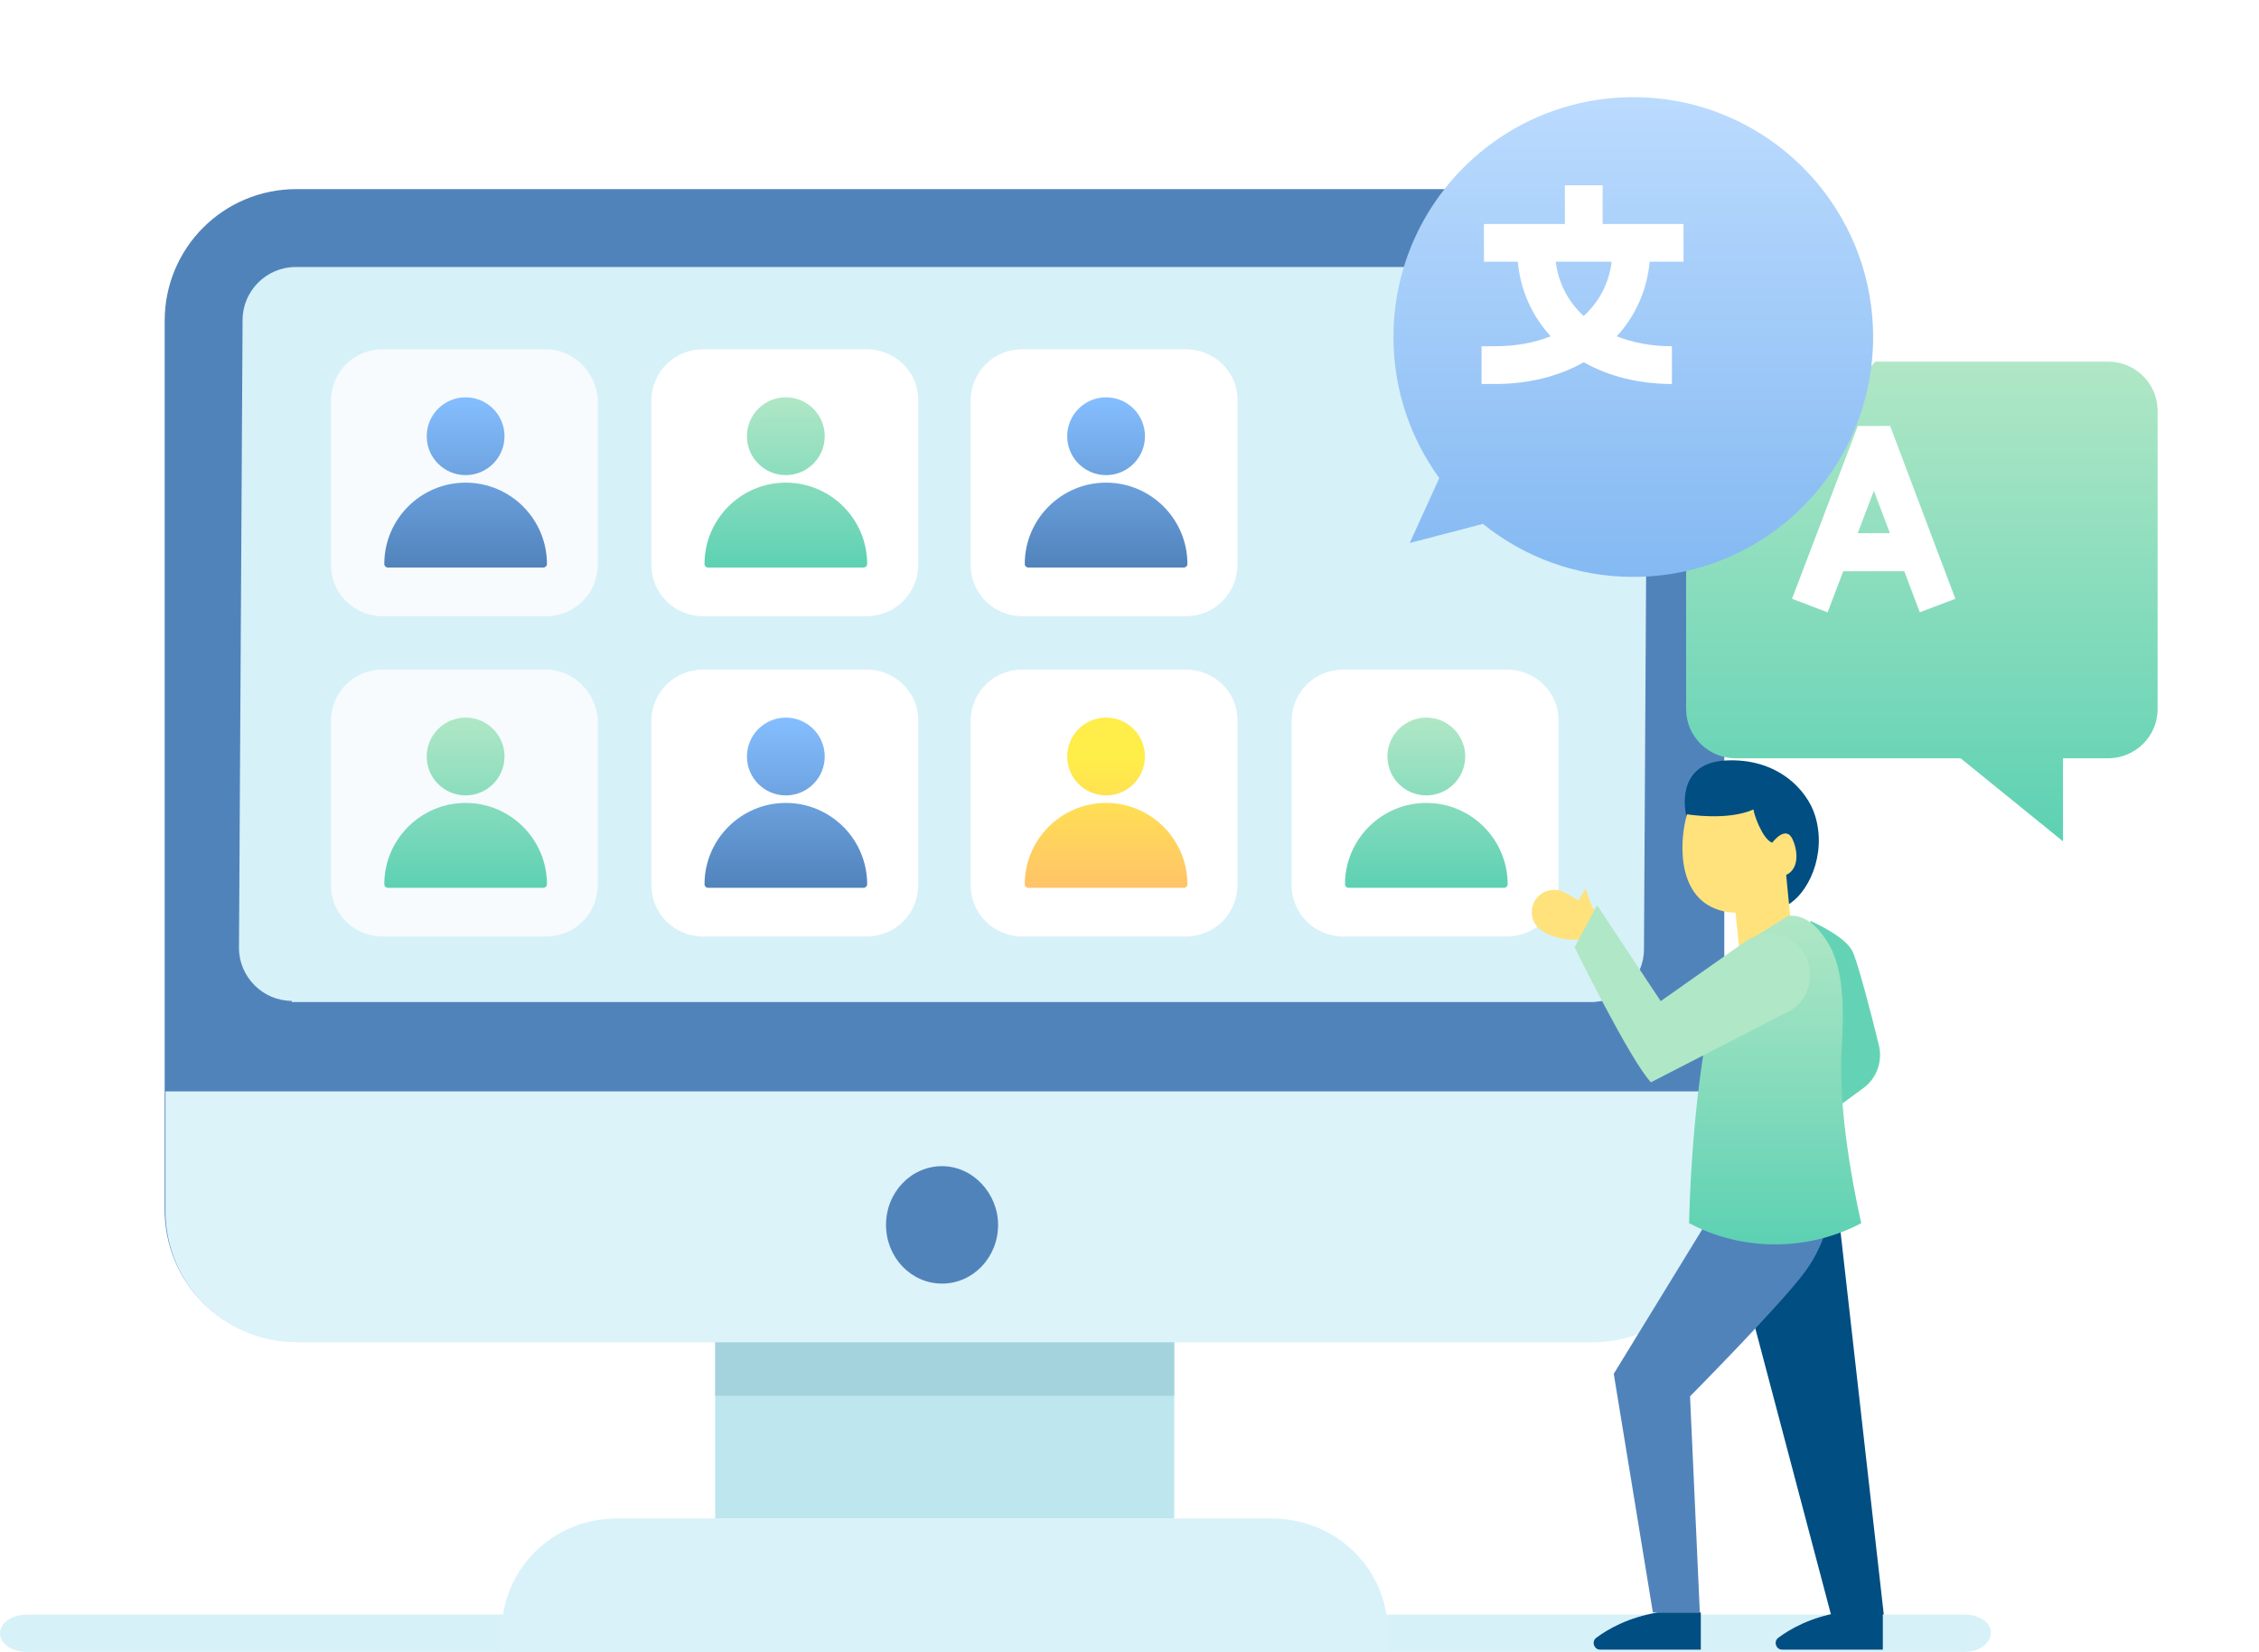 <svg fill="none" height="68" viewBox="0 0 93 68" width="93" xmlns="http://www.w3.org/2000/svg" xmlns:xlink="http://www.w3.org/1999/xlink"><filter id="a" color-interpolation-filters="sRGB" filterUnits="userSpaceOnUse" height="27.747" width="27.411" x="65.415" y="10.886"><feFlood flood-opacity="0" result="BackgroundImageFix"/><feColorMatrix in="SourceAlpha" result="hardAlpha" type="matrix" values="0 0 0 0 0 0 0 0 0 0 0 0 0 0 0 0 0 0 127 0"/><feOffset dx="2" dy="2"/><feGaussianBlur stdDeviation="2"/><feColorMatrix type="matrix" values="0 0 0 0 0.085 0 0 0 0 0.15 0 0 0 0 0.383 0 0 0 0.25 0"/><feBlend in2="BackgroundImageFix" mode="normal" result="effect1_dropShadow_704_22111"/><feBlend in="SourceGraphic" in2="effect1_dropShadow_704_22111" mode="normal" result="shape"/></filter><filter id="b" color-interpolation-filters="sRGB" filterUnits="userSpaceOnUse" height="27.747" width="27.745" x="53.367" y="0"><feFlood flood-opacity="0" result="BackgroundImageFix"/><feColorMatrix in="SourceAlpha" result="hardAlpha" type="matrix" values="0 0 0 0 0 0 0 0 0 0 0 0 0 0 0 0 0 0 127 0"/><feOffset dx="2" dy="2"/><feGaussianBlur stdDeviation="2"/><feColorMatrix type="matrix" values="0 0 0 0 0.085 0 0 0 0 0.15 0 0 0 0 0.383 0 0 0 0.25 0"/><feBlend in2="BackgroundImageFix" mode="normal" result="effect1_dropShadow_704_22111"/><feBlend in="SourceGraphic" in2="effect1_dropShadow_704_22111" mode="normal" result="shape"/></filter><linearGradient id="c"><stop offset="0" stop-color="#85beff"/><stop offset="1" stop-color="#5183bb"/></linearGradient><linearGradient id="d" gradientUnits="userSpaceOnUse" x1="19.169" x2="19.169" xlink:href="#c" y1="16.355" y2="23.36"/><linearGradient id="e"><stop offset="0" stop-color="#b0e7c6"/><stop offset="1" stop-color="#5dd1b3"/></linearGradient><linearGradient id="f" gradientUnits="userSpaceOnUse" x1="32.352" x2="32.352" xlink:href="#e" y1="16.355" y2="23.36"/><linearGradient id="g" gradientUnits="userSpaceOnUse" x1="45.536" x2="45.536" xlink:href="#c" y1="16.355" y2="23.36"/><linearGradient id="h" gradientUnits="userSpaceOnUse" x1="19.169" x2="19.169" xlink:href="#e" y1="29.539" y2="36.545"/><linearGradient id="i" gradientUnits="userSpaceOnUse" x1="32.352" x2="32.352" xlink:href="#c" y1="29.539" y2="36.545"/><linearGradient id="j" gradientUnits="userSpaceOnUse" x1="45.536" x2="45.536" y1="31.251" y2="36.545"><stop offset="0" stop-color="#ffed49"/><stop offset="1" stop-color="#ffc369"/></linearGradient><linearGradient id="k" gradientUnits="userSpaceOnUse" x1="58.72" x2="58.72" xlink:href="#e" y1="29.539" y2="36.545"/><linearGradient id="l" gradientUnits="userSpaceOnUse" x1="77.12" x2="77.12" xlink:href="#e" y1="12.886" y2="32.633"/><linearGradient id="m" gradientUnits="userSpaceOnUse" x1="65.24" x2="65.24" y1="2" y2="21.747"><stop offset="0" stop-color="#bbdbfe"/><stop offset="1" stop-color="#84b9f2"/></linearGradient><linearGradient id="n" gradientUnits="userSpaceOnUse" x1="73.082" x2="73.082" xlink:href="#e" y1="37.693" y2="51.224"/><path d="m80.927 66.462h-79.846c-.617 0-1.08.366-1.08.769 0 .44.514.769 1.08.769h79.795c.617 0 1.08-.366 1.08-.769.051-.403-.463-.769-1.029-.769z" fill="#d7f1f9"/><path d="m65.558 7.784h-53.35c-3.011 0-5.429 2.419-5.429 5.429v36.574c0 3.011 2.418 5.429 5.429 5.429h53.35c3.01 0 5.429-2.418 5.429-5.429v-36.574c0-2.961-2.418-5.429-5.429-5.429z" fill="#5183bb"/><path d="m12.01 41.199c-1.184 0-2.171-.987-2.171-2.172l.148-25.863c0-1.185.987-2.172 2.172-2.172h53.498c1.184 0 2.171.987 2.171 2.172l-.148 25.912c0 1.185-.987 2.172-2.171 2.172h-53.498z" fill="#d7f1f9"/><path d="m6.812 44.926v4.918c0 3 2.417 5.41 5.425 5.41h53.311c3.008 0 5.425-2.41 5.425-5.41v-4.918z" fill="#dcf3fa"/><path d="m48.341 55.255h-18.897v7.252h18.897z" fill="#bde6ef"/><path d="m48.341 55.255h-18.897v2.197h18.897z" fill="#a4d3dd"/><path d="m52.359 62.506h-26.984c-2.634 0-4.721 2.109-4.721 4.66v.834h36.475v-.834c0-2.6-2.137-4.66-4.771-4.66z" fill="#d9f2fa"/><path d="m41.09 50.42c0 1.337-1.031 2.417-2.307 2.417-1.276 0-2.307-1.08-2.307-2.417s1.031-2.417 2.307-2.417c1.276 0 2.307 1.131 2.307 2.417z" fill="#5183bb"/><path d="m48.81 14.377h-6.717c-1.193 0-2.135.942-2.135 2.135v6.718c0 1.193.942 2.135 2.135 2.135h6.717c1.193 0 2.135-.942 2.135-2.135v-6.781c0-1.13-.942-2.072-2.135-2.072z" fill="#fff"/><path d="m35.668 14.377h-6.718c-1.193 0-2.135.942-2.135 2.135v6.718c0 1.193.942 2.135 2.135 2.135h6.718c1.193 0 2.135-.942 2.135-2.135v-6.781c0-1.13-.942-2.072-2.135-2.072z" fill="#fff"/><path d="m22.475 14.377h-6.718c-1.193 0-2.135.942-2.135 2.135v6.718c0 1.193.942 2.135 2.135 2.135h6.718c1.193 0 2.135-.942 2.135-2.135v-6.781c-.063-1.13-1.004-2.072-2.135-2.072z" fill="#f7fbfd"/><path d="m48.81 27.562h-6.717c-1.193 0-2.135.942-2.135 2.135v6.718c0 1.193.942 2.135 2.135 2.135h6.717c1.193 0 2.135-.942 2.135-2.135v-6.781c0-1.13-.942-2.072-2.135-2.072z" fill="#fff"/><path d="m62.026 27.562h-6.718c-1.193 0-2.135.942-2.135 2.135v6.718c0 1.193.942 2.135 2.135 2.135h6.718c1.193 0 2.135-.942 2.135-2.135v-6.781c0-1.13-.942-2.072-2.135-2.072z" fill="#fff"/><path d="m35.668 27.562h-6.718c-1.193 0-2.135.942-2.135 2.135v6.718c0 1.193.942 2.135 2.135 2.135h6.718c1.193 0 2.135-.942 2.135-2.135v-6.781c0-1.13-.942-2.072-2.135-2.072z" fill="#fff"/><path d="m22.475 27.562h-6.718c-1.193 0-2.135.942-2.135 2.135v6.718c0 1.193.942 2.135 2.135 2.135h6.718c1.193 0 2.135-.942 2.135-2.135v-6.781c-.063-1.13-1.004-2.072-2.135-2.072z" fill="#f7fbfd"/><g clip-rule="evenodd" fill-rule="evenodd"><path d="m20.77 17.956c0 .884-.717 1.601-1.601 1.601s-1.601-.717-1.601-1.601.717-1.601 1.601-1.601 1.601.717 1.601 1.601zm-4.949 5.259c0-1.846 1.502-3.348 3.348-3.348 1.846 0 3.348 1.502 3.348 3.348 0 .08-.065.146-.146.146h-6.405c-.08 0-.145-.065-.145-.146z" fill="url(#d)"/><path d="m33.953 17.956c0 .884-.717 1.601-1.601 1.601s-1.601-.717-1.601-1.601.717-1.601 1.601-1.601 1.601.717 1.601 1.601zm-4.949 5.259c0-1.846 1.502-3.348 3.348-3.348 1.846 0 3.348 1.502 3.348 3.348 0 .08-.065.146-.146.146h-6.405c-.08 0-.145-.065-.145-.146z" fill="url(#f)"/><path d="m47.137 17.956c0 .884-.717 1.601-1.601 1.601-.884 0-1.601-.717-1.601-1.601s.717-1.601 1.601-1.601c.884 0 1.601.717 1.601 1.601zm-4.949 5.259c0-1.846 1.502-3.348 3.348-3.348s3.348 1.502 3.348 3.348c0 .08-.065.146-.146.146h-6.405c-.08 0-.146-.065-.146-.146z" fill="url(#g)"/><path d="m20.77 31.14c0 .884-.717 1.601-1.601 1.601s-1.601-.717-1.601-1.601.717-1.601 1.601-1.601 1.601.717 1.601 1.601zm-4.949 5.259c0-1.846 1.502-3.348 3.348-3.348 1.846 0 3.348 1.502 3.348 3.348 0 .08-.065.146-.146.146h-6.405c-.08 0-.145-.065-.145-.146z" fill="url(#h)"/><path d="m33.953 31.14c0 .884-.717 1.601-1.601 1.601s-1.601-.717-1.601-1.601.717-1.601 1.601-1.601 1.601.717 1.601 1.601zm-4.949 5.259c0-1.846 1.502-3.348 3.348-3.348 1.846 0 3.348 1.502 3.348 3.348 0 .08-.065.146-.146.146h-6.405c-.08 0-.145-.065-.145-.146z" fill="url(#i)"/><path d="m47.137 31.14c0 .884-.717 1.601-1.601 1.601-.884 0-1.601-.717-1.601-1.601s.717-1.601 1.601-1.601c.884 0 1.601.717 1.601 1.601zm-4.949 5.259c0-1.846 1.502-3.348 3.348-3.348s3.348 1.502 3.348 3.348c0 .08-.065.146-.146.146h-6.405c-.08 0-.146-.065-.146-.146z" fill="url(#j)"/><path d="m60.321 31.14c0 .884-.717 1.601-1.601 1.601-.884 0-1.601-.717-1.601-1.601s.717-1.601 1.601-1.601c.884 0 1.601.717 1.601 1.601zm-4.949 5.259c0-1.846 1.502-3.348 3.348-3.348 1.846 0 3.348 1.502 3.348 3.348 0 .08-.065.146-.146.146h-6.405c-.08 0-.146-.065-.146-.146z" fill="url(#k)"/></g><g filter="url(#a)"><path d="m67.415 21.116v6.073c0 1.119.914 2.025 2.043 2.025h9.259l4.214 3.418v-3.418h1.852c1.128 0 2.043-.907 2.043-2.025v-12.279c0-1.119-.915-2.025-2.043-2.025h-9.575z" fill="url(#l)"/></g><g filter="url(#b)"><path d="m65.24 2c-5.452 0-9.873 4.421-9.873 9.873 0 2.17.7 4.176 1.887 5.805l-1.217 2.674 3.012-.787v-.001c1.693 1.365 3.847 2.183 6.191 2.183 5.453 0 9.873-4.421 9.873-9.874 0-5.453-4.42-9.873-9.873-9.873z" fill="url(#m)"/></g><path clip-rule="evenodd" d="m77.137 17.535.678-.001 2.685 7.115-1.467.554-.637-1.689h-1.258v.001h-1.254l-.644 1.691-1.465-.558 2.708-7.111.654-.001zm0 2.687v.001l-.656 1.724h.505l0-.001h.818l-.659-1.745z" fill="#fff" fill-rule="evenodd"/><path clip-rule="evenodd" d="m69.308 9.22v1.553h-1.394c-.107 1.165-.576 2.225-1.355 3.07.673.267 1.445.409 2.272.409v1.554c-1.349 0-2.603-.313-3.631-.894l-0-.001v.001c-1.028.581-2.282.894-3.631.894h-.576v-1.554h.576c.826 0 1.599-.142 2.272-.409-.779-.845-1.248-1.905-1.355-3.07h-1.394v-1.553h3.332v-1.595h.777v.001l0-.001h.777v1.595zm-4.109 3.787 0-0c.65-.597 1.042-1.36 1.152-2.233h-1.152l-0-.001v.001h-1.152c.11.873.502 1.635 1.152 2.233z" fill="#fff" fill-rule="evenodd"/><path d="m71.108 50.309 4.269 16.145h2.175l-1.893-16.749z" fill="#004e82"/><path d="m75.297 49.947s-.04 1.087-.967 2.376-4.753 5.154-4.753 5.154l.403 8.898h-1.933l-1.611-9.824 3.947-6.442z" fill="#5183bb"/><path d="m65.551 37.345-.282-.765-.282.483-.564-.322c-.443-.241-1.007-.081-1.249.362-.242.443-.081 1.007.362 1.248.483.282 1.007.362 1.571.322h.201l.564-1.007z" fill="#ffe27c"/><path d="m69.416 33.56s-.524-2.134 1.611-2.255c2.135-.121 3.383 1.208 3.706 2.295.483 1.611-.322 3.221-1.168 3.664l-1.168-2.577z" fill="#004e82"/><path d="m72.961 34.687s.564-.765.846-.121c.282.644.242 1.57-.765 1.53 0 0-.403 1.933-2.256 1.369s-1.611-3.06-1.329-3.946c0 0 1.651.282 2.739-.201-.04.081.362 1.248.765 1.369z" fill="#ffe27c"/><path d="m71.39 36.982.242 2.376 2.094-1.369-.242-2.496z" fill="#ffe27c"/><path d="m74.532 37.908s1.41.604 1.732 1.248c.201.403.765 2.537 1.087 3.865.161.644-.081 1.369-.644 1.772l-2.739 2.013z" fill="#64d3b5"/><path d="m73.605 37.707s.644-.161 1.289.604c.644.765 1.128 1.772.926 4.791s.806 7.247.806 7.247c-2.054 1.087-4.551 1.168-6.686.201l-.403-.201s.121-7.73 1.692-11.153z" fill="url(#n)"/><path d="m71.914 38.713-3.545 2.496-2.618-3.946-.926 1.731s2.296 4.67 3.142 5.556l5.639-2.899c.805-.403 1.128-1.369.765-2.214-.403-.926-1.571-1.288-2.457-.725z" fill="#b0e7c6"/><path d="m70.02 66.374v1.53h-4.149c-.242 0-.362-.322-.161-.483.483-.362 1.329-.846 2.538-1.047z" fill="#004e82"/><path d="m77.513 66.374v1.53h-4.149c-.242 0-.362-.322-.161-.483.483-.362 1.329-.846 2.538-1.047z" fill="#004e82"/></svg>